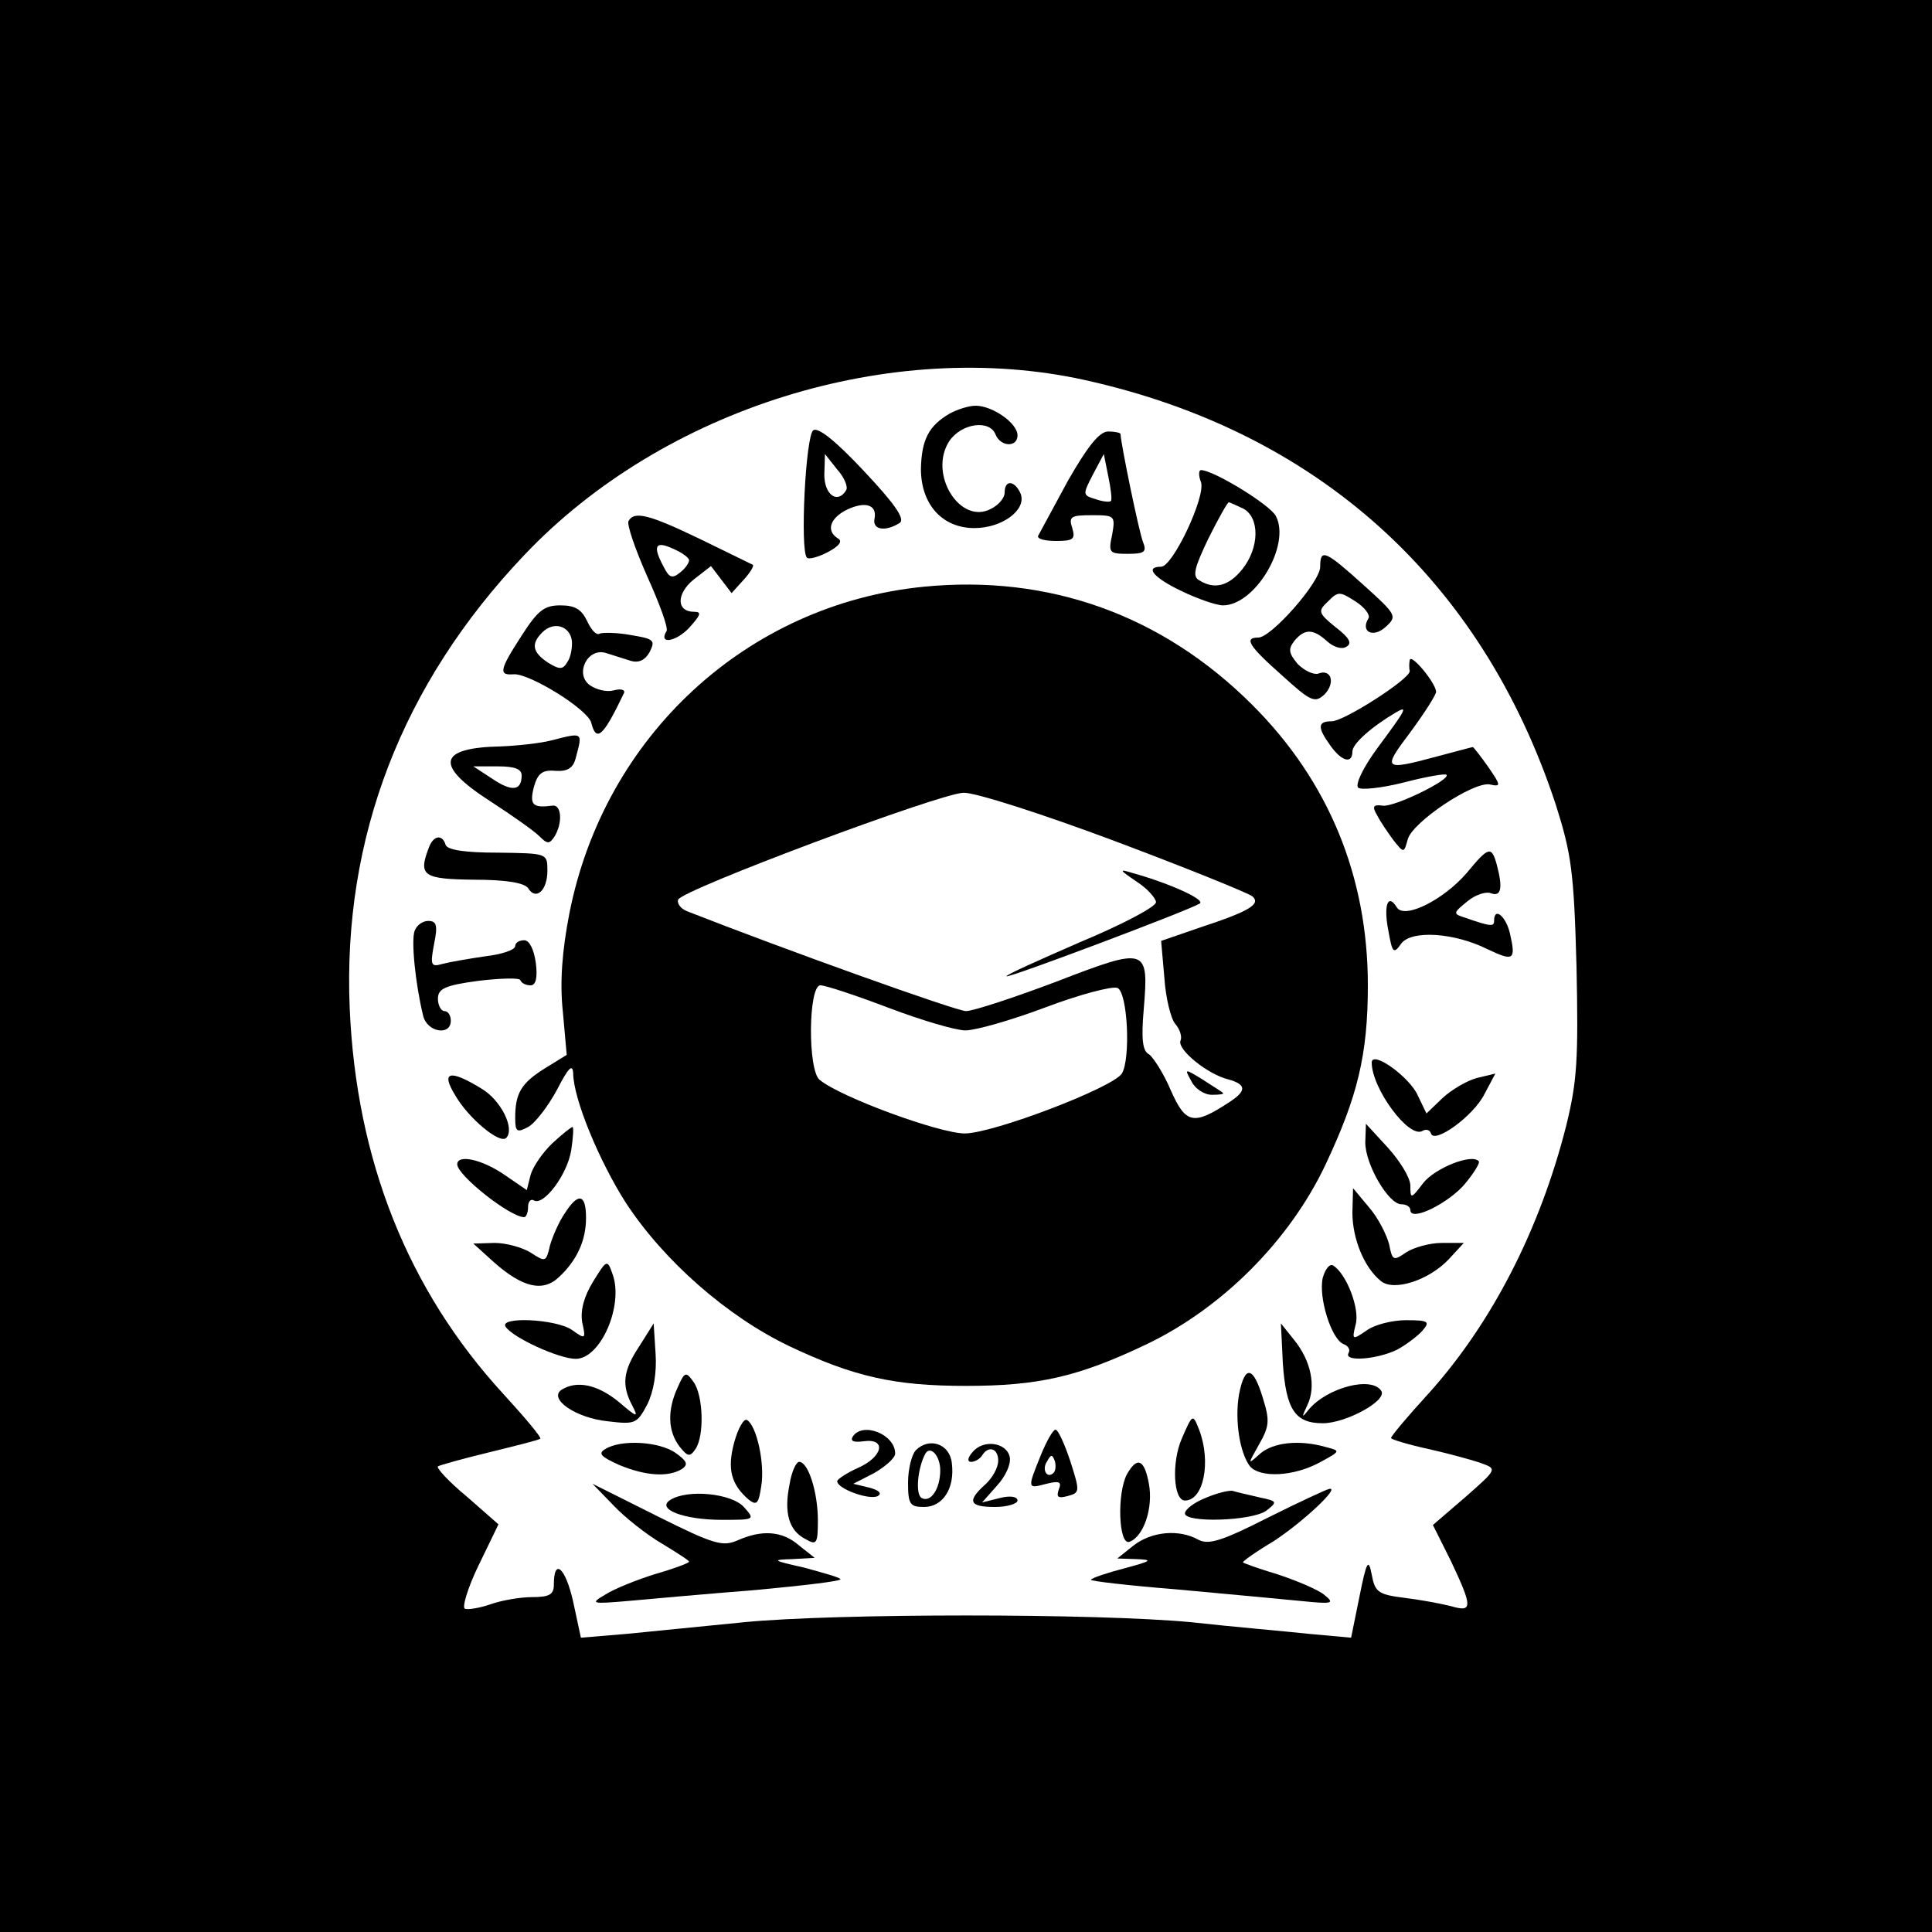 <?xml version="1.0" standalone="no"?>
<!DOCTYPE svg PUBLIC "-//W3C//DTD SVG 20010904//EN"
 "http://www.w3.org/TR/2001/REC-SVG-20010904/DTD/svg10.dtd">
<svg version="1.0" xmlns="http://www.w3.org/2000/svg"
 width="300pt" height="300pt" viewBox="0 0 300 300"
 preserveAspectRatio="xMidYMid meet">

<g transform="translate(0,300) scale(0.1,-0.1)"
fill="#000000" stroke="none">
<path d="M0 1500 l0 -1500 1500 0 1500 0 0 1500 0 1500 -1500 0 -1500 0 0
-1500z m1684 910 c362 -80 617 -310 732 -660 24 -76 28 -103 32 -251 3 -144 1
-178 -16 -247 -41 -162 -116 -307 -213 -415 -33 -36 -59 -67 -59 -70 0 -2 26
-10 58 -17 31 -7 68 -17 82 -22 25 -9 25 -9 -25 -53 l-50 -43 28 -56 c34 -72
34 -80 0 -70 -16 4 -48 10 -73 13 -40 5 -45 9 -50 36 -5 26 -8 21 -19 -34
l-13 -64 -66 6 c-37 4 -119 11 -182 18 -147 14 -552 14 -695 0 -60 -6 -142
-14 -181 -18 l-72 -6 -12 56 c-12 53 -30 69 -30 26 0 -15 -7 -19 -34 -19 -18
0 -47 -5 -64 -11 -17 -6 -36 -9 -40 -7 -5 1 4 32 21 67 l31 64 -49 43 c-28 23
-48 45 -45 47 3 2 39 12 80 22 41 10 77 19 79 21 2 2 -24 33 -57 69 -149 162
-229 364 -239 600 -11 264 81 503 271 703 216 228 570 338 870 272z"/>
<path d="M1475 2358 c-33 -19 -44 -41 -45 -86 0 -55 33 -92 83 -92 43 0 81 28
72 53 -9 21 -25 23 -25 2 0 -8 -9 -19 -21 -25 -48 -26 -98 54 -65 105 19 28
63 34 72 10 8 -19 34 -20 34 -1 0 19 -39 46 -65 46 -11 0 -29 -6 -40 -12z"/>
<path d="M1263 2332 c-12 -7 -21 -187 -10 -198 3 -3 18 1 33 9 17 9 23 17 15
21 -19 12 -12 32 15 45 28 13 46 7 42 -14 -4 -18 17 -21 39 -7 9 6 -8 30 -55
80 -42 45 -71 69 -79 64z m51 -93 c-13 -22 -34 -8 -34 24 l1 32 19 -24 c11
-12 17 -27 14 -32z"/>
<path d="M1658 2253 c-23 -43 -44 -81 -46 -85 -2 -5 11 -8 28 -8 27 0 30 3 25
20 -6 18 -2 20 31 20 35 0 36 -1 31 -30 -6 -28 -5 -30 24 -30 26 0 30 3 24 18
-6 14 -35 155 -35 168 0 2 -9 4 -19 4 -14 0 -32 -23 -63 -77z m67 -31 c-2 -2
-13 -1 -24 3 -20 6 -20 7 -4 38 l17 32 7 -35 c4 -19 6 -36 4 -38z"/>
<path d="M1865 2251 c7 -23 -44 -131 -62 -131 -26 0 -12 -17 32 -38 25 -12 54
-22 64 -22 50 0 106 94 82 139 -10 18 -97 71 -116 71 -4 0 -4 -9 0 -19z m66
-41 c25 -14 25 -60 -2 -94 -21 -26 -43 -32 -67 -17 -11 6 -7 20 14 64 16 32
30 57 32 57 2 0 12 -5 23 -10z"/>
<path d="M976 2191 c-3 -5 10 -43 29 -86 19 -42 33 -80 30 -85 -13 -21 14 -17
35 5 18 20 20 25 8 25 -28 0 -28 28 -1 50 l27 21 16 -21 16 -21 19 21 c10 11
16 21 14 23 -2 1 -39 19 -82 40 -79 38 -102 44 -111 28z m94 -61 c0 -4 -6 -13
-14 -19 -12 -10 -17 -8 -25 8 -18 33 -14 42 14 29 14 -6 25 -14 25 -18z"/>
<path d="M2050 2120 c0 -24 -76 -110 -96 -110 -23 0 -15 -13 37 -59 45 -41 51
-43 66 -29 17 18 10 40 -10 32 -7 -2 -21 4 -32 15 -14 17 -15 23 -5 36 16 19
29 19 51 -1 10 -9 23 -13 30 -8 9 5 4 14 -17 30 -27 22 -28 25 -12 40 16 16
18 16 43 0 14 -9 23 -21 20 -26 -13 -21 7 -31 26 -14 19 17 18 19 -33 65 -60
54 -68 58 -68 29z"/>
<path d="M1435 2089 c-275 -27 -497 -232 -551 -508 -11 -57 -15 -106 -10 -152
l6 -67 -34 -21 c-37 -23 -46 -39 -46 -77 0 -22 3 -23 20 -14 11 6 31 32 45 58
17 33 24 41 25 26 0 -40 41 -138 82 -202 59 -90 157 -176 253 -222 101 -48
164 -62 275 -62 112 0 174 14 279 64 118 56 223 161 279 279 50 106 66 171 66
279 0 169 -61 317 -179 435 -140 140 -316 203 -510 184z m296 -395 c112 -42
208 -81 214 -86 13 -12 -5 -23 -81 -48 l-61 -21 5 -57 c2 -31 10 -64 17 -72 7
-8 11 -20 8 -26 -5 -14 42 -52 74 -60 29 -8 29 -18 1 -36 -55 -36 -67 -33 -90
19 -11 26 -27 51 -34 56 -10 5 -12 24 -8 70 8 96 5 97 -135 43 -66 -25 -130
-46 -141 -46 -15 0 -283 96 -433 155 -10 4 -16 12 -14 18 5 15 406 165 443
166 17 1 123 -33 235 -75z m-351 -259 c50 -19 104 -35 119 -35 16 0 72 16 125
36 53 20 103 33 111 30 16 -6 21 -110 7 -133 -14 -22 -200 -93 -244 -93 -39 0
-192 56 -225 83 -19 14 -18 147 1 147 8 0 56 -16 106 -35z"/>
<path d="M1765 1631 c17 -11 30 -26 30 -32 0 -7 -53 -35 -118 -62 -64 -28
-116 -51 -114 -53 3 -3 282 102 300 113 9 6 -46 31 -103 47 -23 7 -23 6 5 -13z"/>
<path d="M1850 1321 c6 -12 20 -21 32 -21 12 0 19 1 17 3 -2 2 -17 11 -32 21
-28 17 -28 17 -17 -3z"/>
<path d="M810 2013 c-35 -54 -36 -62 -12 -60 25 1 114 -54 120 -75 8 -32 19
-21 51 46 2 5 -5 7 -16 4 -11 -3 -27 1 -37 8 -24 17 -4 59 25 50 10 -3 28 -9
38 -12 13 -4 23 1 30 14 9 18 6 20 -30 26 -22 4 -44 4 -48 2 -5 -3 -13 6 -19
19 -9 19 -19 25 -42 25 -25 0 -35 -8 -60 -47z m78 -8 c1 -11 -2 -26 -7 -33 -7
-12 -12 -12 -30 -1 -24 16 -27 29 -9 47 18 18 43 10 46 -13z"/>
<path d="M2189 1975 c-1 -5 -1 -13 0 -17 1 -12 -102 -78 -121 -78 -22 0 -23
-9 -2 -38 17 -24 34 -29 34 -9 0 12 29 38 68 61 19 11 15 4 -28 -54 -23 -31
-36 -58 -31 -63 4 -4 35 -1 71 8 34 9 64 14 66 12 8 -7 -82 -51 -99 -48 -15 2
-17 -1 -8 -16 5 -10 17 -27 25 -38 16 -20 16 -20 22 2 8 27 101 89 127 85 18
-4 18 -2 -2 27 -12 17 -23 31 -24 31 -1 0 -27 -7 -57 -15 -82 -22 -84 -20 -40
38 22 30 40 58 40 63 -1 14 -39 60 -41 49z"/>
<path d="M855 1850 c-16 -4 -51 -8 -77 -9 -98 -2 -104 -29 -17 -85 34 -22 68
-46 76 -54 13 -13 16 -13 24 -1 13 21 11 50 -3 48 -31 -4 -36 1 -29 29 6 21
13 27 34 25 18 -1 27 4 31 20 11 41 12 40 -39 27z m-45 -54 c0 -24 -15 -26
-46 -5 l-29 19 38 0 c26 0 37 -4 37 -14z"/>
<path d="M666 1684 c-17 -44 -9 -49 70 -50 51 0 78 -5 84 -13 12 -20 30 -4 30
27 0 27 0 27 -77 28 -50 0 -78 4 -81 12 -5 17 -19 15 -26 -4z"/>
<path d="M2278 1645 c-36 -42 -97 -73 -109 -54 -14 23 -21 3 -13 -37 6 -34 8
-36 20 -19 16 21 82 17 134 -9 40 -19 44 -17 35 23 -6 28 -25 44 -25 21 0 -9
-5 -9 -45 5 -19 6 -19 7 3 25 13 11 30 16 37 13 16 -6 19 8 9 45 -8 29 -13 27
-46 -13z"/>
<path d="M644 1555 c-6 -14 1 -83 13 -132 6 -26 43 -32 43 -8 0 8 -4 15 -10
15 -5 0 -10 9 -10 19 0 16 11 21 63 28 34 4 64 5 65 1 2 -5 9 -8 16 -8 8 0 11
12 8 35 -3 21 -10 35 -18 35 -8 0 -14 -4 -14 -9 0 -6 -21 -13 -47 -16 -27 -4
-56 -9 -67 -12 -17 -5 -18 -1 -12 31 6 29 4 36 -9 36 -9 0 -18 -7 -21 -15z"/>
<path d="M2130 1350 c0 -40 58 -119 79 -106 5 3 11 2 13 -4 5 -17 66 27 83 61
l17 32 -29 -7 c-15 -4 -39 -18 -53 -31 l-25 -24 -13 27 c-12 29 -72 72 -72 52z"/>
<path d="M707 1299 c20 -35 69 -76 79 -66 14 14 -8 59 -39 77 -49 30 -63 26
-40 -11z"/>
<path d="M858 1225 c-15 -14 -30 -36 -34 -49 l-6 -24 -35 24 c-35 24 -73 32
-73 16 0 -17 82 -82 104 -82 3 0 6 7 6 16 0 8 4 13 9 10 15 -9 52 40 58 78 3
20 4 36 2 36 -2 0 -16 -11 -31 -25z"/>
<path d="M2120 1226 c0 -34 36 -96 56 -96 8 0 14 -4 14 -9 0 -19 60 11 85 41
14 17 24 33 21 35 -11 12 -68 -11 -86 -34 -19 -25 -20 -25 -20 -4 0 12 -16 38
-35 59 l-34 37 -1 -29z"/>
<path d="M2100 1117 c0 -40 18 -85 44 -106 20 -17 75 1 106 34 l23 25 -34 0
c-19 0 -44 -7 -56 -15 -19 -13 -21 -13 -26 13 -4 15 -17 41 -31 57 l-25 30 -1
-38z"/>
<path d="M877 1116 c-9 -13 -19 -36 -23 -50 -6 -26 -7 -26 -30 -11 -13 8 -38
15 -56 15 l-33 -1 32 -29 c44 -39 76 -47 101 -23 28 26 42 57 42 92 0 37 -12
40 -33 7z"/>
<path d="M921 1010 c-14 -23 -20 -44 -17 -63 6 -27 5 -27 -16 -12 -25 17 -113
21 -103 5 11 -17 83 -50 109 -50 39 0 75 84 57 132 -8 23 -9 22 -30 -12z"/>
<path d="M2054 1016 c-7 -30 13 -95 32 -103 8 -3 11 -9 8 -14 -8 -14 44 -10
75 5 15 8 33 22 40 30 12 14 9 16 -26 16 -21 0 -49 -7 -61 -16 -22 -15 -23
-15 -17 9 7 24 -14 79 -35 92 -5 3 -12 -5 -16 -19z"/>
<path d="M993 910 c-26 -39 -28 -61 -11 -93 10 -19 7 -18 -21 6 -33 27 -65 34
-89 19 -21 -14 22 -44 72 -49 42 -5 45 -4 61 26 10 20 15 50 13 79 l-3 47 -22
-35z"/>
<path d="M1992 883 c5 -72 19 -93 62 -93 36 0 100 35 91 50 -15 24 -85 5 -113
-29 -11 -14 -11 -12 -2 7 14 29 6 69 -21 102 l-20 25 3 -62z"/>
<path d="M1052 845 c-16 -35 -15 -67 3 -91 13 -16 16 -17 25 -4 14 21 12 83
-3 104 -12 17 -14 16 -25 -9z"/>
<path d="M1924 835 c-7 -40 1 -91 17 -112 16 -18 67 -16 108 6 33 18 33 18 10
24 -42 12 -82 7 -102 -10 -20 -18 -20 -18 -2 14 16 28 17 37 6 72 -15 50 -28
52 -37 6z"/>
<path d="M1140 760 c-11 -41 -5 -65 23 -89 12 -9 15 -6 19 21 6 35 -7 94 -22
103 -5 3 -14 -13 -20 -35z"/>
<path d="M1835 766 c-16 -37 -13 -96 5 -96 29 0 41 60 22 110 -10 25 -10 25
-27 -14z"/>
<path d="M1324 769 c-4 -7 2 -9 17 -7 36 5 30 -24 -8 -41 -18 -8 -33 -18 -33
-21 0 -12 51 -30 63 -23 7 4 2 9 -13 13 l-25 6 33 17 c17 10 32 23 32 30 0 30
-51 50 -66 26z"/>
<path d="M1616 740 c-21 -52 -21 -52 9 -44 20 5 24 3 19 -9 -4 -12 -1 -14 14
-10 19 5 19 7 4 54 -9 27 -19 49 -23 49 -4 0 -14 -18 -23 -40z m20 -27 c-10
-10 -19 5 -10 18 6 11 8 11 12 0 2 -7 1 -15 -2 -18z"/>
<path d="M940 750 c-12 -7 -7 -12 22 -25 41 -17 76 -19 97 -6 10 7 8 12 -10
25 -26 18 -85 21 -109 6z"/>
<path d="M1422 748 c-6 -6 -12 -29 -12 -50 0 -34 3 -38 25 -38 29 0 48 29 43
68 -3 30 -35 41 -56 20z m38 -31 c0 -29 -15 -51 -29 -43 -10 6 -6 47 6 69 8
13 23 -4 23 -26z"/>
<path d="M1510 745 c-8 -9 -8 -15 -2 -15 6 0 14 5 17 10 10 16 25 11 25 -8 0
-11 -9 -27 -20 -37 -29 -26 -25 -35 15 -35 19 0 35 5 35 10 0 6 -11 8 -27 4
l-28 -7 23 26 c13 14 22 33 20 44 -4 23 -41 29 -58 8z"/>
<path d="M1226 695 c-9 -44 -1 -72 25 -85 17 -10 19 -7 19 29 0 44 -15 91 -29
91 -5 0 -12 -16 -15 -35z"/>
<path d="M1750 711 c-16 -30 -13 -112 4 -105 22 8 37 53 30 90 -7 38 -18 43
-34 15z"/>
<path d="M953 662 c17 -18 51 -45 75 -59 23 -14 42 -26 42 -28 0 -2 -24 -11
-52 -19 -29 -9 -64 -23 -78 -32 -24 -14 -22 -15 35 -10 33 3 122 11 198 17 75
7 135 14 132 17 -2 3 -28 10 -57 18 -49 11 -50 12 -18 13 l35 2 -24 19 c-26
23 -58 25 -96 8 -23 -10 -37 -6 -125 38 l-100 50 33 -34z"/>
<path d="M1872 674 c-18 -7 -32 -18 -32 -24 0 -15 103 -12 126 4 18 14 18 15
-11 21 -17 4 -35 8 -41 10 -5 1 -24 -3 -42 -11z"/>
<path d="M1968 643 c-71 -36 -91 -42 -107 -34 -30 17 -73 13 -101 -9 l-25 -20
30 -1 c26 -1 23 -3 -18 -14 -27 -7 -51 -15 -53 -18 -2 -2 58 -9 133 -15 76 -7
163 -15 193 -18 49 -5 53 -4 37 9 -9 8 -42 22 -72 32 -30 9 -55 18 -55 19 0 2
21 17 48 33 47 31 104 85 86 81 -5 -1 -48 -21 -96 -45z"/>
<path d="M1041 671 c-23 -14 20 -31 80 -31 51 0 52 0 34 20 -19 21 -87 28
-114 11z"/>
</g>
</svg>
